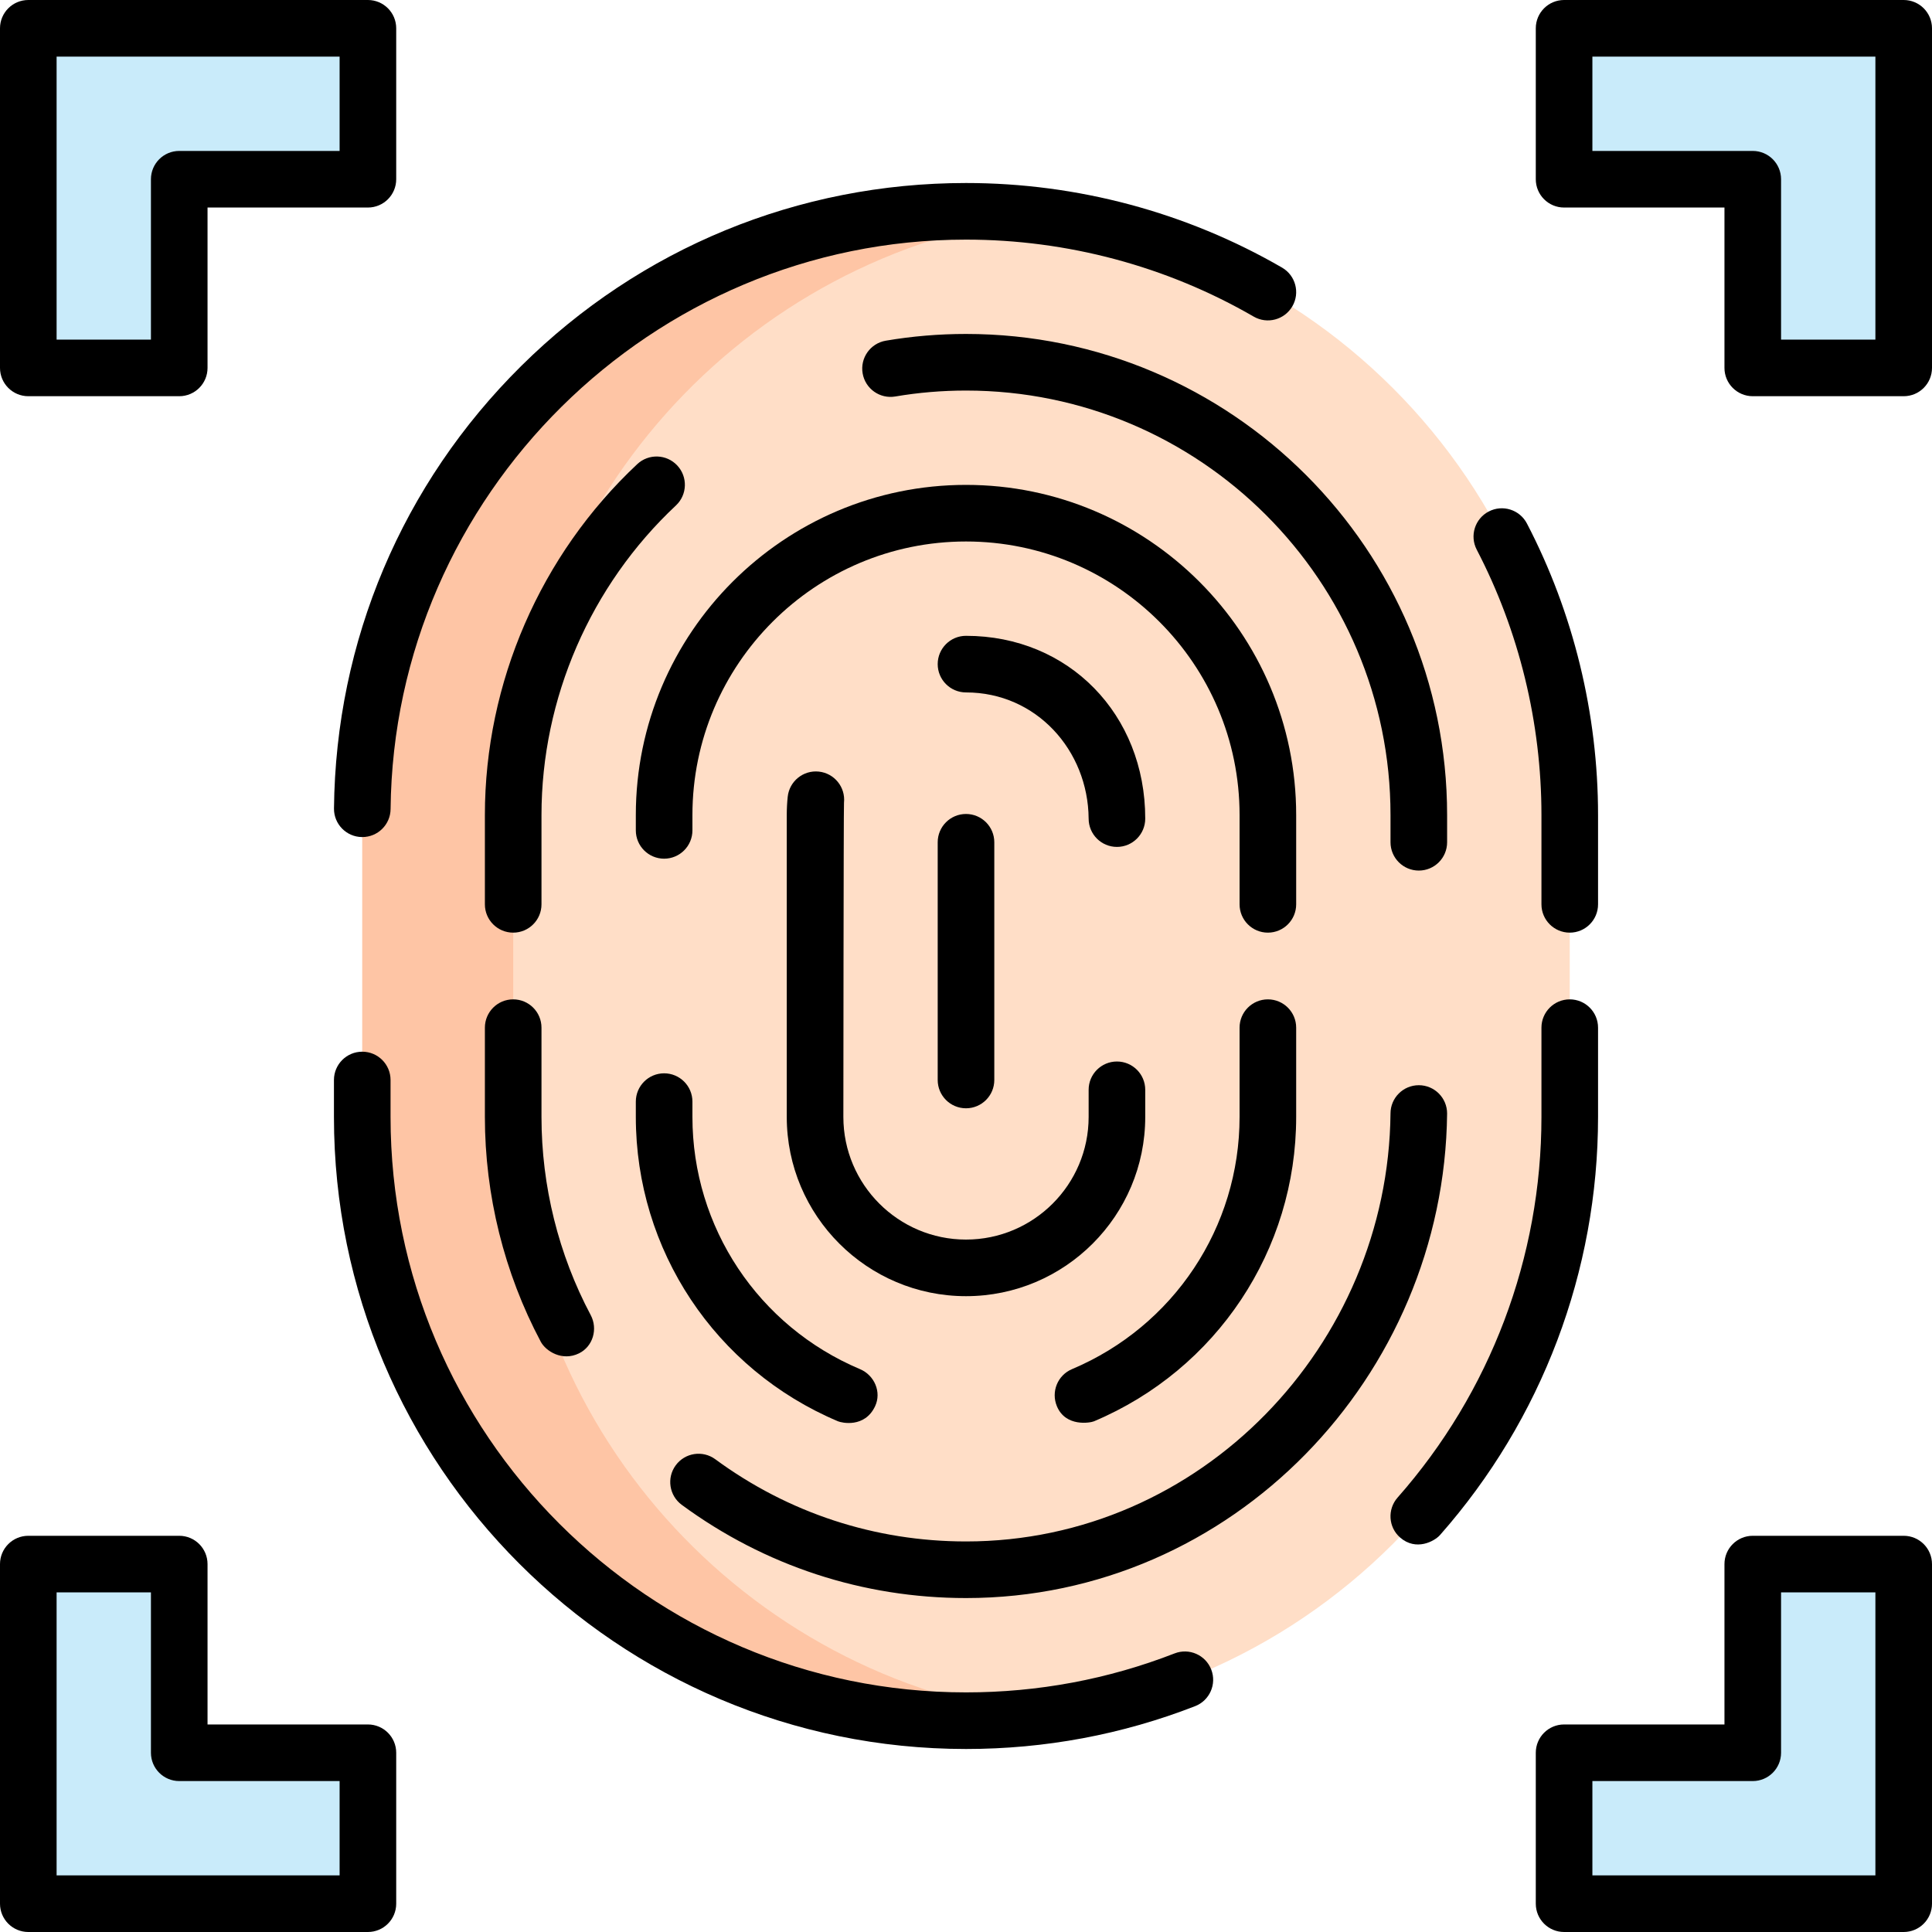 <!--
  - 2023.12.11.18:40:15
  -->

<svg id="Capa_1" enable-background="new 0 0 512 512" height="512" viewBox="0 0 512 512" width="512"
     xmlns="http://www.w3.org/2000/svg">
    <g>
        <g fill="#c9ebfa">
            <g>
                <path d="m97.5 7.5h-50-40v40 50h40v-50h50z"/>
                <path d="m414.5 7.5h50 40v40 50h-40v-50h-50z"/>
            </g>
            <g>
                <path d="m97.5 504.5h-50-40v-40-50h40v50h50z"/>
                <path d="m414.5 504.5h50 40v-40-50h-40v50h-50z"/>
            </g>
        </g>
        <path d="m256.005 456c-88.363 0-159.995-71.632-159.995-159.995v-80.01c0-88.363 71.632-159.995 159.995-159.995 88.363 0 159.995 71.632 159.995 159.995v80.01c0 88.363-71.632 159.995-159.995 159.995z"
              fill="#ffdec7"/>
        <path d="m276.01 454.76c-6.55.82-13.23 1.24-20 1.24h-.01c-88.36 0-159.99-71.63-159.99-159.99v-80.02c0-88.36 71.63-159.99 159.99-159.99h.01c6.77 0 13.45.42 20 1.24-78.92 9.83-140 77.16-140 158.75v80.02c0 81.59 61.08 148.92 140 158.75z"
              fill="#fec5a5"/>
        <g>
            <g>
                <path d="m256 463.5c-92.36 0-167.5-75.14-167.5-167.5v-9.79c0-4.142 3.358-7.5 7.5-7.5s7.5 3.358 7.5 7.5v9.79c0 84.089 68.411 152.5 152.5 152.5 19.076 0 37.675-3.475 55.279-10.329 3.86-1.505 8.208.408 9.71 4.268 1.503 3.86-.408 8.208-4.268 9.71-19.346 7.532-39.776 11.351-60.721 11.351z"/>
            </g>
            <g>
                <path d="m371.038 407.454c-3.123-2.722-3.402-7.48-.662-10.586 24.584-27.864 38.124-63.686 38.124-100.868v-23.66c0-4.142 3.358-7.5 7.5-7.5s7.5 3.358 7.5 7.5v23.66c0 40.839-14.872 80.186-41.876 110.792-1.482 1.68-6.374 4.333-10.586.662z"/>
            </g>
            <g>
                <path d="m416 247.16c-4.142 0-7.5-3.358-7.5-7.5v-23.66c0-24.47-5.931-48.792-17.152-70.335-1.914-3.673-.486-8.203 3.188-10.116s8.203-.486 10.116 3.188c12.33 23.673 18.848 50.39 18.848 77.263v23.66c0 4.142-3.358 7.5-7.5 7.5z"/>
            </g>
            <g>
                <path d="m96.011 221.83c-.026 0-.052 0-.078 0-4.142-.042-7.465-3.434-7.423-7.576.451-44.375 18.074-86.022 49.622-117.268 31.57-31.267 73.43-48.486 117.868-48.486 29.457 0 58.419 7.752 83.757 22.419 3.585 2.075 4.809 6.664 2.734 10.249s-6.664 4.809-10.249 2.734c-23.056-13.347-49.421-20.402-76.242-20.402-83.238 0-151.645 67.696-152.491 150.906-.041 4.116-3.391 7.424-7.498 7.424z"/>
            </g>
            <g>
                <path d="m376 230.71c-4.142 0-7.5-3.358-7.5-7.5v-7.21c0-62.033-50.467-112.5-112.5-112.5-6.322 0-12.626.529-18.737 1.573-4.084.693-7.958-2.047-8.656-6.13s2.047-7.958 6.13-8.656c6.943-1.185 14.096-1.787 21.263-1.787 70.304 0 127.5 57.196 127.5 127.5v7.21c0 4.142-3.358 7.5-7.5 7.5z"/>
            </g>
            <g>
                <path d="m136 247.16c-4.142 0-7.5-3.358-7.5-7.5v-23.66c0-35.065 14.715-68.96 40.373-92.994 3.023-2.833 7.77-2.677 10.601.346 2.832 3.023 2.677 7.77-.346 10.601-22.642 21.209-35.628 51.114-35.628 82.047v23.66c0 4.142-3.358 7.5-7.5 7.5z"/>
            </g>
            <g>
                <path d="m143.297 355.549c-9.68-18.216-14.797-38.808-14.797-59.549v-23.66c0-4.142 3.358-7.5 7.5-7.5s7.5 3.358 7.5 7.5v23.66c0 18.295 4.51 36.453 13.043 52.51 1.944 3.658.614 8.316-3.104 10.143-4.439 2.18-8.794-.567-10.142-3.104z"/>
            </g>
            <g>
                <path d="m256 423.5c-27.302 0-53.349-8.541-75.323-24.698-3.337-2.454-4.053-7.148-1.6-10.485 2.454-3.338 7.148-4.054 10.485-1.6 19.38 14.25 42.354 21.783 66.437 21.783 62.292 0 111.87-52.039 112.5-113.41 0-4.142 3.358-7.5 7.5-7.5s7.5 3.358 7.5 7.5c-.747 69.625-56.9 128.41-127.499 128.41z"/>
            </g>
            <g>
                <path d="m280.09 372.667c-1.593-3.823.177-8.215 3.993-9.826 26.982-11.39 44.417-37.626 44.417-66.84v-23.66c0-4.142 3.358-7.5 7.5-7.5s7.5 3.358 7.5 7.5v23.659c0 35.258-21.033 66.919-53.583 80.66-.953.402-7.5 1.59-9.827-3.993z"/>
            </g>
            <g>
                <path d="m336 247.16c-4.142 0-7.5-3.358-7.5-7.5v-23.66c0-39.977-32.523-72.5-72.5-72.5s-72.5 32.523-72.5 72.5v4.06c0 4.142-3.358 7.5-7.5 7.5s-7.5-3.358-7.5-7.5v-4.06c0-48.248 39.252-87.5 87.5-87.5s87.5 39.252 87.5 87.5v23.66c0 4.142-3.358 7.5-7.5 7.5z"/>
            </g>
            <g>
                <path d="m222.083 376.66c-32.55-13.741-53.583-45.402-53.583-80.66v-4.06c0-4.142 3.358-7.5 7.5-7.5s7.5 3.358 7.5 7.5v4.06c0 29.214 17.435 55.451 44.417 66.84 3.816 1.611 5.756 6.078 3.993 9.826-2.743 5.834-8.874 4.396-9.827 3.994z"/>
            </g>
            <g>
                <path d="m256 343.5c-26.191 0-47.5-21.309-47.5-47.5v-80c0-1.633.084-3.264.251-4.846.434-4.119 4.132-7.107 8.244-6.673 4.12.434 7.107 4.125 6.673 8.244-.111 1.063-.168 83.275-.168 83.275 0 17.92 14.58 32.5 32.5 32.5s32.5-14.58 32.5-32.5v-7.19c0-4.142 3.358-7.5 7.5-7.5s7.5 3.358 7.5 7.5v7.19c0 26.191-21.309 47.5-47.5 47.5z"/>
            </g>
            <g>
                <path d="m296 224.44c-4.142 0-7.5-3.358-7.5-7.5-.141-18.086-13.871-33.44-32.5-33.44-4.142 0-7.5-3.358-7.5-7.5s3.358-7.5 7.5-7.5c27.231 0 47.5 20.833 47.5 48.44 0 4.142-3.358 7.5-7.5 7.5z"/>
            </g>
            <g>
                <path d="m256 293.708c-4.142 0-7.5-3.358-7.5-7.5v-62.997c0-4.142 3.358-7.5 7.5-7.5s7.5 3.358 7.5 7.5v62.997c0 4.143-3.358 7.5-7.5 7.5z"/>
            </g>
            <g>
                <g>
                    <g>
                        <path d="m47.5 105h-40c-4.142 0-7.5-3.358-7.5-7.5v-90c0-4.142 3.358-7.5 7.5-7.5h90c4.142 0 7.5 3.358 7.5 7.5v40c0 4.142-3.358 7.5-7.5 7.5h-42.5v42.5c0 4.142-3.358 7.5-7.5 7.5zm-32.5-15h25v-42.5c0-4.142 3.358-7.5 7.5-7.5h42.5v-25h-75z"/>
                    </g>
                    <g>
                        <path d="m504.5 105h-40c-4.142 0-7.5-3.358-7.5-7.5v-42.5h-42.5c-4.142 0-7.5-3.358-7.5-7.5v-40c0-4.142 3.358-7.5 7.5-7.5h90c4.142 0 7.5 3.358 7.5 7.5v90c0 4.142-3.358 7.5-7.5 7.5zm-32.5-15h25v-75h-75v25h42.5c4.142 0 7.5 3.358 7.5 7.5z"/>
                    </g>
                </g>
                <g>
                    <g>
                        <path d="m97.5 512h-90c-4.142 0-7.5-3.358-7.5-7.5v-90c0-4.142 3.358-7.5 7.5-7.5h40c4.142 0 7.5 3.358 7.5 7.5v42.5h42.5c4.142 0 7.5 3.358 7.5 7.5v40c0 4.142-3.358 7.5-7.5 7.5zm-82.5-15h75v-25h-42.5c-4.142 0-7.5-3.358-7.5-7.5v-42.5h-25z"/>
                    </g>
                    <g>
                        <path d="m504.5 512h-90c-4.142 0-7.5-3.358-7.5-7.5v-40c0-4.142 3.358-7.5 7.5-7.5h42.5v-42.5c0-4.142 3.358-7.5 7.5-7.5h40c4.142 0 7.5 3.358 7.5 7.5v90c0 4.142-3.358 7.5-7.5 7.5zm-82.5-15h75v-75h-25v42.5c0 4.142-3.358 7.5-7.5 7.5h-42.5z"/>
                    </g>
                </g>
            </g>
        </g>
    </g>
</svg>